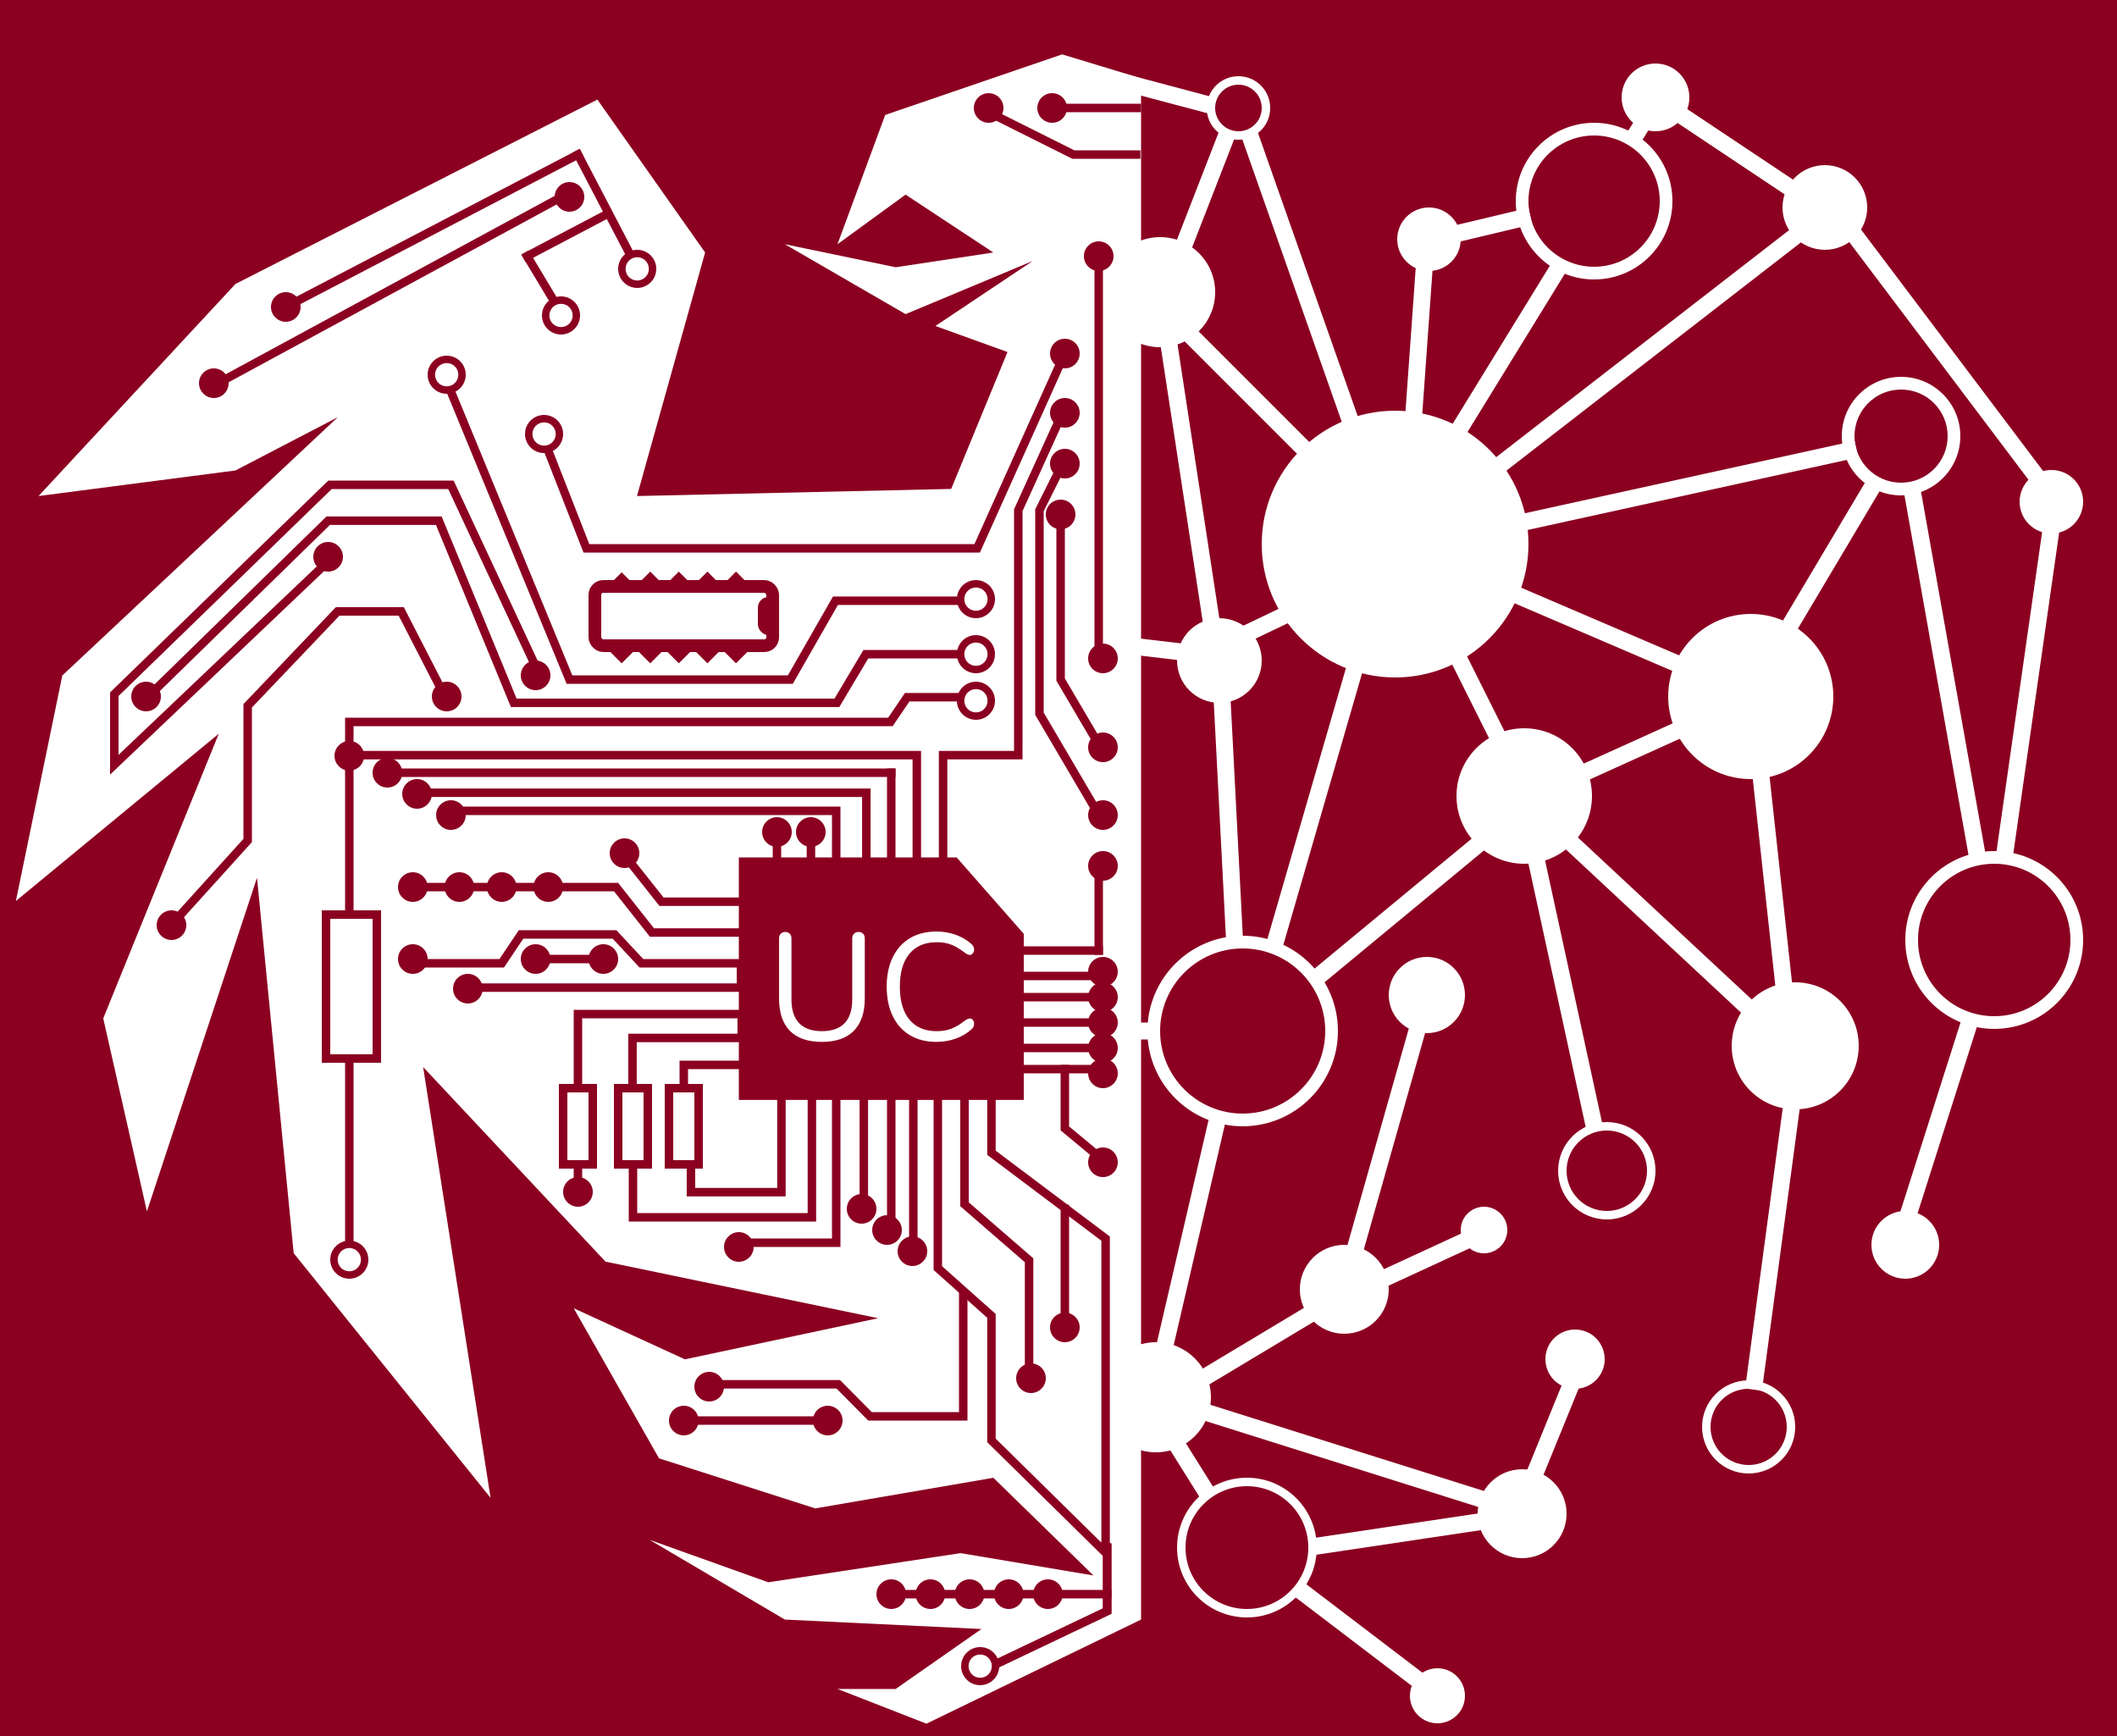 <?xml version="1.0" encoding="UTF-8"?>
<svg width="500px" height="410px" viewBox="0 0 500 410" version="1.1" xmlns="http://www.w3.org/2000/svg" xmlns:xlink="http://www.w3.org/1999/xlink">
    <!-- Generator: Sketch 50.2 (55047) - http://www.bohemiancoding.com/sketch -->
    <title>maroon-logo</title>
    <desc>Created with Sketch.</desc>
    <defs>
        <rect id="path-1" x="0" y="0" width="19" height="33"></rect>
    </defs>
    <g id="Page-1" stroke="none" stroke-width="1" fill="none" fill-rule="evenodd">
        <g id="maroon-logo">
            <rect id="Rectangle-5" fill="#8B0021" x="0" y="0" width="500" height="410"></rect>
            <g id="Group" transform="translate(3, 12)">
                <polygon id="Line-41" fill="#FFFFFF" points="266.5 6.5 266.5 370.5 215.817 395.091 194.796 386.89 208.541 386.89 228.812 372.732 182.368 370.5 150.422 351.671 178.445 361.696 223.874 354.811 255.266 360.09 231.614 337.016 189.55 344.247 152.648 332.42 132.506 296.979 158.765 309.044 204.392 299.328 140.009 285.965 96.941 240.016 112.864 341.752 66.362 283.971 57.698 195.307 31.7 274.093 21.382 228.522 48.667 161.292 0.749 200.795 11.718 147.533 76.776 86.535 52.61 99.112 6.102 105.151 52.61 55.064 138.094 11.521 163.538 47.635 147.444 105.151 221.656 103.47 234.954 71.138 217.929 64.991 240.906 49.642 210.881 62.189 182.368 45.678 208.541 51.119 231.614 47.635 210.881 33.966 194.796 45.678 206.075 15.14 247.859 0.841"></polygon>
                <circle id="Oval" fill="#8B0021" cx="64.5" cy="60.5" r="3.5"></circle>
                <circle id="Oval" fill="#8B0021" cx="131.5" cy="34.5" r="3.5"></circle>
                <path d="M129.5,67 C127.015,67 125,64.985 125,62.5 C125,60.015 127.015,58 129.5,58 C131.985,58 134,60.015 134,62.5 C134,64.985 131.985,67 129.5,67 Z M129.5,65.25 C131.019,65.25 132.25,64.019 132.25,62.5 C132.25,60.981 131.019,59.75 129.5,59.75 C127.981,59.75 126.75,60.981 126.75,62.5 C126.75,64.019 127.981,65.25 129.5,65.25 Z" id="Combined-Shape" fill="#8B0021"></path>
                <path d="M102.5,81 C100.015,81 98,78.985 98,76.5 C98,74.015 100.015,72 102.5,72 C104.985,72 107,74.015 107,76.5 C107,78.985 104.985,81 102.5,81 Z M102.5,79.25 C104.019,79.25 105.25,78.019 105.25,76.5 C105.25,74.981 104.019,73.75 102.5,73.75 C100.981,73.75 99.75,74.981 99.75,76.5 C99.75,78.019 100.981,79.25 102.5,79.25 Z" id="Combined-Shape" fill="#8B0021"></path>
                <path d="M125.5,95 C123.015,95 121,92.985 121,90.5 C121,88.015 123.015,86 125.5,86 C127.985,86 130,88.015 130,90.5 C130,92.985 127.985,95 125.5,95 Z M125.5,93.25 C127.019,93.25 128.25,92.019 128.25,90.5 C128.25,88.981 127.019,87.75 125.5,87.75 C123.981,87.75 122.75,88.981 122.75,90.5 C122.75,92.019 123.981,93.25 125.5,93.25 Z" id="Combined-Shape" fill="#8B0021"></path>
                <path d="M227.5,134 C225.015,134 223,131.985 223,129.5 C223,127.015 225.015,125 227.5,125 C229.985,125 232,127.015 232,129.5 C232,131.985 229.985,134 227.5,134 Z M227.5,132.25 C229.019,132.25 230.25,131.019 230.25,129.5 C230.25,127.981 229.019,126.75 227.5,126.75 C225.981,126.75 224.75,127.981 224.75,129.5 C224.75,131.019 225.981,132.25 227.5,132.25 Z" id="Combined-Shape" fill="#8B0021"></path>
                <path d="M227.5,147 C225.015,147 223,144.985 223,142.5 C223,140.015 225.015,138 227.5,138 C229.985,138 232,140.015 232,142.5 C232,144.985 229.985,147 227.5,147 Z M227.5,145.25 C229.019,145.25 230.25,144.019 230.25,142.5 C230.25,140.981 229.019,139.75 227.5,139.75 C225.981,139.75 224.75,140.981 224.75,142.5 C224.75,144.019 225.981,145.25 227.5,145.25 Z" id="Combined-Shape" fill="#8B0021"></path>
                <path d="M227.5,158 C225.015,158 223,155.985 223,153.5 C223,151.015 225.015,149 227.5,149 C229.985,149 232,151.015 232,153.5 C232,155.985 229.985,158 227.5,158 Z M227.5,156.25 C229.019,156.25 230.25,155.019 230.25,153.5 C230.25,151.981 229.019,150.75 227.5,150.75 C225.981,150.75 224.75,151.981 224.75,153.5 C224.75,155.019 225.981,156.25 227.5,156.25 Z" id="Combined-Shape" fill="#8B0021"></path>
                <path d="M228.5,386 C226.015,386 224,383.985 224,381.5 C224,379.015 226.015,377 228.5,377 C230.985,377 233,379.015 233,381.5 C233,383.985 230.985,386 228.5,386 Z M228.5,384.25 C230.019,384.25 231.25,383.019 231.25,381.5 C231.25,379.981 230.019,378.75 228.5,378.75 C226.981,378.75 225.75,379.981 225.75,381.5 C225.75,383.019 226.981,384.25 228.5,384.25 Z" id="Combined-Shape" fill="#8B0021"></path>
                <path d="M79.5,290 C77.015,290 75,287.985 75,285.5 C75,283.015 77.015,281 79.5,281 C81.985,281 84,283.015 84,285.5 C84,287.985 81.985,290 79.5,290 Z M79.5,288.25 C81.019,288.25 82.25,287.019 82.25,285.5 C82.25,283.981 81.019,282.75 79.5,282.75 C77.981,282.75 76.75,283.981 76.75,285.5 C76.75,287.019 77.981,288.25 79.5,288.25 Z" id="Combined-Shape" fill="#8B0021"></path>
                <path d="M147.5,56 C145.015,56 143,53.985 143,51.5 C143,49.015 145.015,47 147.5,47 C149.985,47 152,49.015 152,51.5 C152,53.985 149.985,56 147.5,56 Z M147.5,54.25 C149.019,54.25 150.25,53.019 150.25,51.5 C150.25,49.981 149.019,48.75 147.5,48.75 C145.981,48.75 144.75,49.981 144.75,51.5 C144.75,53.019 145.981,54.25 147.5,54.25 Z" id="Combined-Shape" fill="#8B0021"></path>
                <circle id="Oval" fill="#8B0021" cx="47.5" cy="78.5" r="3.5"></circle>
                <circle id="Oval" fill="#8B0021" cx="31.5" cy="152.5" r="3.5"></circle>
                <circle id="Oval" fill="#8B0021" cx="74.5" cy="119.5" r="3.5"></circle>
                <circle id="Oval" fill="#8B0021" cx="102.5" cy="152.5" r="3.5"></circle>
                <circle id="Oval" fill="#8B0021" cx="37.5" cy="206.5" r="3.5"></circle>
                <circle id="Oval" fill="#8B0021" cx="79.5" cy="166.5" r="3.5"></circle>
                <circle id="Oval" fill="#8B0021" cx="88.5" cy="170.5" r="3.5"></circle>
                <circle id="Oval" fill="#8B0021" cx="95.5" cy="175.5" r="3.5"></circle>
                <circle id="Oval" fill="#8B0021" cx="103.5" cy="180.5" r="3.5"></circle>
                <circle id="Oval" fill="#8B0021" cx="94.5" cy="197.5" r="3.5"></circle>
                <circle id="Oval" fill="#8B0021" cx="94.5" cy="214.5" r="3.5"></circle>
                <circle id="Oval" fill="#8B0021" cx="107.5" cy="221.5" r="3.5"></circle>
                <circle id="Oval" fill="#8B0021" cx="123.5" cy="214.5" r="3.5"></circle>
                <circle id="Oval" fill="#8B0021" cx="133.5" cy="269.5" r="3.5"></circle>
                <circle id="Oval" fill="#8B0021" cx="171.5" cy="282.5" r="3.5"></circle>
                <circle id="Oval" fill="#8B0021" cx="164.5" cy="315.5" r="3.5"></circle>
                <circle id="Oval" fill="#8B0021" cx="158.5" cy="323.5" r="3.5"></circle>
                <circle id="Oval" fill="#8B0021" cx="192.5" cy="323.5" r="3.5"></circle>
                <circle id="Oval" fill="#8B0021" cx="240.5" cy="313.5" r="3.5"></circle>
                <circle id="Oval" fill="#8B0021" cx="244.5" cy="364.5" r="3.5"></circle>
                <circle id="Oval" fill="#8B0021" cx="235.25" cy="364.5" r="3.5"></circle>
                <circle id="Oval" fill="#8B0021" cx="226" cy="364.5" r="3.5"></circle>
                <circle id="Oval" fill="#8B0021" cx="216.75" cy="364.5" r="3.5"></circle>
                <circle id="Oval" fill="#8B0021" cx="207.5" cy="364.5" r="3.5"></circle>
                <circle id="Oval" fill="#8B0021" cx="248.5" cy="301.5" r="3.5"></circle>
                <circle id="Oval" fill="#8B0021" cx="257.5" cy="262.5" r="3.5"></circle>
                <circle id="Oval" fill="#8B0021" cx="257.5" cy="241.5" r="3.5"></circle>
                <circle id="Oval" fill="#8B0021" cx="257.5" cy="235.5" r="3.5"></circle>
                <circle id="Oval" fill="#8B0021" cx="257.5" cy="229.5" r="3.5"></circle>
                <circle id="Oval" fill="#8B0021" cx="257.5" cy="223.5" r="3.5"></circle>
                <circle id="Oval" fill="#8B0021" cx="257.5" cy="217.5" r="3.5"></circle>
                <circle id="Oval" fill="#8B0021" cx="257.5" cy="192.5" r="3.5"></circle>
                <circle id="Oval" fill="#8B0021" cx="257.5" cy="180.5" r="3.5"></circle>
                <circle id="Oval" fill="#8B0021" cx="257.5" cy="164.5" r="3.5"></circle>
                <circle id="Oval" fill="#8B0021" cx="257.5" cy="143.5" r="3.5"></circle>
                <circle id="Oval" fill="#8B0021" cx="247.5" cy="109.5" r="3.5"></circle>
                <circle id="Oval" fill="#8B0021" cx="248.5" cy="97.5" r="3.5"></circle>
                <circle id="Oval" fill="#8B0021" cx="248.5" cy="85.5" r="3.5"></circle>
                <circle id="Oval" fill="#8B0021" cx="248.5" cy="71.5" r="3.5"></circle>
                <circle id="Oval" fill="#8B0021" cx="256.5" cy="48.5" r="3.5"></circle>
                <circle id="Oval" fill="#8B0021" cx="245.5" cy="13.5" r="3.5"></circle>
                <circle id="Oval" fill="#8B0021" cx="230.5" cy="13.5" r="3.5"></circle>
                <circle id="Oval" fill="#8B0021" cx="200.5" cy="273.5" r="3.5"></circle>
                <circle id="Oval" fill="#8B0021" cx="206.5" cy="278.5" r="3.5"></circle>
                <circle id="Oval" fill="#8B0021" cx="212.5" cy="283.5" r="3.5"></circle>
                <circle id="Oval" fill="#8B0021" cx="139.5" cy="214.5" r="3.5"></circle>
                <circle id="Oval" fill="#8B0021" cx="144.5" cy="189.5" r="3.5"></circle>
                <circle id="Oval" fill="#8B0021" cx="180.5" cy="184.5" r="3.5"></circle>
                <circle id="Oval" fill="#8B0021" cx="188.5" cy="184.5" r="3.5"></circle>
                <circle id="Oval" fill="#8B0021" cx="105.5" cy="197.5" r="3.5"></circle>
                <circle id="Oval" fill="#8B0021" cx="115.5" cy="197.5" r="3.5"></circle>
                <circle id="Oval" fill="#8B0021" cx="126.5" cy="197.5" r="3.5"></circle>
                <circle id="Oval" fill="#8B0021" cx="123.5" cy="147.5" r="3.5"></circle>
                <rect id="Rectangle-2" stroke="#8B0021" stroke-width="3" x="137.5" y="126.5" width="42" height="14" rx="2"></rect>
                <rect id="Rectangle-3" fill="#8B0021" x="176" y="129" width="5" height="9" rx="2.5"></rect>
                <path d="M124.5,214.5 L139.5,214.5" id="Line-40" stroke="#8B0021" stroke-width="2" fill="#8B0021" stroke-linecap="square"></path>
                <path d="M64.5,60.5 L133.5,24.5" id="Line" stroke="#8B0021" stroke-width="2" fill="#8B0021" stroke-linecap="square"></path>
                <path d="M133.5,24.5 L145.5,47.5" id="Line-2" stroke="#8B0021" stroke-width="2" fill="#8B0021" stroke-linecap="square"></path>
                <path d="M140.5,38.5 L121.5,48.5" id="Line-3" stroke="#8B0021" stroke-width="2" fill="#8B0021" stroke-linecap="square"></path>
                <path d="M121.5,48.5 L127.5,58.5" id="Line-4" stroke="#8B0021" stroke-width="2" fill="#8B0021" stroke-linecap="square"></path>
                <path d="M48.5,78.5 L131.5,33.5" id="Line-5" stroke="#8B0021" stroke-width="2" fill="#8B0021" stroke-linecap="square"></path>
                <polyline id="Line-6" stroke="#8B0021" stroke-width="2" stroke-linecap="square" points="103.5 80.5 131.5 148.5 183.669 148.5 194.314 129.886 223.452 129.886"></polyline>
                <polyline id="Line-7" stroke="#8B0021" stroke-width="2" stroke-linecap="square" points="222.5 142.5 201.5 142.5 194.661 153.984 118.338 153.984 100.639 110.973 74.52 110.973 32.556 151.956"></polyline>
                <polyline id="Line-8" stroke="#8B0021" stroke-width="2" stroke-linecap="square" points="124.5 147.5 103.5 102.5 74.943 102.5 23.993 151.96 23.993 168.616 74.943 120.182"></polyline>
                <polyline id="Line-9" stroke="#8B0021" stroke-width="2" stroke-linecap="square" points="36.5 207.5 55.5 186.5 55.5 154.691 76.74 132.406 91.77 132.406 101.725 151.773"></polyline>
                <polyline id="Line-10" stroke="#8B0021" stroke-width="2" stroke-linecap="square" points="126.5 94.5 135.5 117.5 227.792 117.5 248.625 71.164"></polyline>
                <polyline id="Line-11" stroke="#8B0021" stroke-width="2" stroke-linecap="square" points="230.5 14.5 250.5 24.5 265.34 24.5"></polyline>
                <path d="M246.5,13.5 L265.5,13.5" id="Line-12" stroke="#8B0021" stroke-width="2" stroke-linecap="square"></path>
                <path d="M256.5,48.5 L256.5,144.5" id="Line-13" stroke="#8B0021" stroke-width="2" stroke-linecap="square"></path>
                <polyline id="Line-14" stroke="#8B0021" stroke-width="2" stroke-linecap="square" points="247.5 86.5 237.5 108.5 237.5 166.353 219.743 166.353 219.743 195.192 213.536 195.192 213.536 166.353 78.812 166.353"></polyline>
                <path d="M180.5,186.5 L180.5,197.5" id="Line-83" stroke="#8B0021" stroke-width="2" stroke-linecap="square"></path>
                <path d="M88.5,170.5 L207.5,170.5" id="Line-15" stroke="#8B0021" stroke-width="2" stroke-linecap="square"></path>
                <polyline id="Line-16" stroke="#8B0021" stroke-width="2" stroke-linecap="square" points="207.5 170.5 207.5 196.5 201.615 196.5 201.615 175.23 96.429 175.23"></polyline>
                <polyline id="Line-17" stroke="#8B0021" stroke-width="2" stroke-linecap="square" points="104.5 179.5 194.5 179.5 194.5 194.195 188.533 194.195 188.533 185.91"></polyline>
                <polyline id="Line-18" stroke="#8B0021" stroke-width="2" stroke-linecap="square" points="247.5 98.5 242.5 108.5 242.5 156.556 257.042 181.31"></polyline>
                <polyline id="Line-19" stroke="#8B0021" stroke-width="2" stroke-linecap="square" points="257.5 165.5 247.5 148.5 247.5 109.526"></polyline>
                <path d="M236.5,212.5 L256.5,212.5" id="Line-20" stroke="#8B0021" stroke-width="2" stroke-linecap="square"></path>
                <path d="M256.5,212.5 L256.5,193.5" id="Line-21" stroke="#8B0021" stroke-width="2" stroke-linecap="square"></path>
                <path d="M236.5,218.5 L257.5,218.5" id="Line-22" stroke="#8B0021" stroke-width="2" stroke-linecap="square"></path>
                <path d="M236.5,223.5 L257.5,223.5" id="Line-22" stroke="#8B0021" stroke-width="2" stroke-linecap="square"></path>
                <path d="M236.5,229.5 L257.5,229.5" id="Line-22" stroke="#8B0021" stroke-width="2" stroke-linecap="square"></path>
                <path d="M236.5,235.5 L257.5,235.5" id="Line-22" stroke="#8B0021" stroke-width="2" stroke-linecap="square"></path>
                <path d="M236.5,240.5 L257.5,240.5" id="Line-22" stroke="#8B0021" stroke-width="2" stroke-linecap="square"></path>
                <polyline id="Line-23" stroke="#8B0021" stroke-width="2" stroke-linecap="square" points="93.5 197.5 142.5 197.5 150.976 208.235 172.939 208.235 172.939 200.963 153.234 200.963 144.583 190.044"></polyline>
                <polyline id="Line-24" stroke="#8B0021" stroke-width="2" stroke-linecap="square" points="94.5 215.5 115.5 215.5 120.06 208.693 142.14 208.693 148.487 215.5 172.009 215.5 172.009 221.252 107.818 221.252"></polyline>
                <path d="M79.5,280.5 L79.5,238.5" id="Line-25" stroke="#8B0021" stroke-width="2" stroke-linecap="square"></path>
                <polyline id="Line-26" stroke="#8B0021" stroke-width="2" stroke-linecap="square" points="79.5 203.5 79.5 158.5 207.305 158.5 211.264 152.663 222.985 152.663"></polyline>
                <path d="M133.5,269.5 L133.5,263.5" id="Line-27" stroke="#8B0021" stroke-width="2" stroke-linecap="square"></path>
                <polyline id="Line-28" stroke="#8B0021" stroke-width="2" stroke-linecap="square" points="133.5 244.5 133.5 227.5 172.178 227.5 172.178 233.134 146.388 233.134 146.388 244.409"></polyline>
                <polyline id="Line-29" stroke="#8B0021" stroke-width="2" stroke-linecap="square" points="146.5 263.5 146.5 275.5 188.755 275.5 188.755 245.595 181.558 245.595 181.558 269.554 160.19 269.554 160.19 263.5"></polyline>
                <polyline id="Line-30" stroke="#8B0021" stroke-width="2" stroke-linecap="square" points="158.5 244.5 158.5 239.5 172.423 239.5"></polyline>
                <polyline id="Line-31" stroke="#8B0021" stroke-width="2" stroke-linecap="square" points="171.5 281.5 194.5 281.5 194.5 246.192 201.022 246.192 201.022 273.586"></polyline>
                <polyline id="Line-32" stroke="#8B0021" stroke-width="2" stroke-linecap="square" points="207.5 278.5 207.5 246.5 212.712 246.5 212.712 281.623"></polyline>
                <polyline id="Line-33" stroke="#8B0021" stroke-width="2" stroke-linecap="square" points="218.5 246.5 218.5 287.5 231.162 298.771 231.162 328.186 258.124 354.715 258.124 280.527 231.162 260.253 231.162 246.5 224.8 246.5 224.8 272.42 240.052 285.648 240.052 313.364"></polyline>
                <path d="M248.5,299.5 L248.5,273.5" id="Line-34" stroke="#8B0021" stroke-width="2" stroke-linecap="square"></path>
                <polyline id="Line-35" stroke="#8B0021" stroke-width="2" stroke-linecap="square" points="224.5 293.5 224.5 322.5 202.483 322.5 194.977 314.937 165.149 314.937"></polyline>
                <path d="M158.5,323.5 L193.5,323.5" id="Line-36" stroke="#8B0021" stroke-width="2" stroke-linecap="square"></path>
                <polyline id="Line-37" stroke="#8B0021" stroke-width="2" stroke-linecap="square" points="248.5 240.5 248.5 254.5 258.157 262.526"></polyline>
                <path d="M207.5,364.5 L258.5,364.5" id="Line-38" stroke="#8B0021" stroke-width="2" stroke-linecap="square"></path>
                <polyline id="Line-39" stroke="#8B0021" stroke-width="2" stroke-linecap="square" points="258.5 353.5 258.5 368.5 232.68 380.793"></polyline>
                <polyline id="Line-39" stroke="#8B0021" stroke-width="2" stroke-linecap="square" points="258.5 353.5 258.5 368.5 232.68 380.793"></polyline>
                <rect id="Rectangle" stroke="#8B0021" stroke-width="2" x="74" y="204" width="12" height="34"></rect>
                <rect id="Rectangle" stroke="#8B0021" stroke-width="2" x="130" y="245" width="7" height="18"></rect>
                <rect id="Rectangle" stroke="#8B0021" stroke-width="2" x="143" y="245" width="7" height="18"></rect>
                <rect id="Rectangle" stroke="#8B0021" stroke-width="2" x="155" y="245" width="7" height="18"></rect>
                <polygon id="Rectangle-4" fill="#8B0021" transform="translate(143.828, 126) rotate(45) translate(-143.828, -126) " points="141.828 124 145.828 124 141.828 128"></polygon>
                <polygon id="Rectangle-4" fill="#8B0021" transform="translate(150.578, 125.828) rotate(45) translate(-150.578, -125.828) " points="148.578 123.828 152.578 123.828 148.578 127.828"></polygon>
                <polygon id="Rectangle-4" fill="#8B0021" transform="translate(157.328, 125.828) rotate(45) translate(-157.328, -125.828) " points="155.328 123.828 159.328 123.828 155.328 127.828"></polygon>
                <polygon id="Rectangle-4" fill="#8B0021" transform="translate(164.078, 125.828) rotate(45) translate(-164.078, -125.828) " points="162.078 123.828 166.078 123.828 162.078 127.828"></polygon>
                <polygon id="Rectangle-4" fill="#8B0021" transform="translate(170.828, 125.828) rotate(45) translate(-170.828, -125.828) " points="168.828 123.828 172.828 123.828 168.828 127.828"></polygon>
                <polygon id="Rectangle-4" fill="#8B0021" transform="translate(170.828, 141.828) scale(1, -1) rotate(45) translate(-170.828, -141.828) " points="168.828 139.828 172.828 139.828 168.828 143.828"></polygon>
                <polygon id="Rectangle-4" fill="#8B0021" transform="translate(164.078, 141.828) scale(1, -1) rotate(45) translate(-164.078, -141.828) " points="162.078 139.828 166.078 139.828 162.078 143.828"></polygon>
                <polygon id="Rectangle-4" fill="#8B0021" transform="translate(157.328, 141.828) scale(1, -1) rotate(45) translate(-157.328, -141.828) " points="155.328 139.828 159.328 139.828 155.328 143.828"></polygon>
                <polygon id="Rectangle-4" fill="#8B0021" transform="translate(150.578, 141.828) scale(1, -1) rotate(45) translate(-150.578, -141.828) " points="148.578 139.828 152.578 139.828 148.578 143.828"></polygon>
                <polygon id="Rectangle-4" fill="#8B0021" transform="translate(143.828, 141.828) scale(1, -1) rotate(45) translate(-143.828, -141.828) " points="141.828 139.828 145.828 139.828 141.828 143.828"></polygon>
                <polygon id="Line-42" fill="#8B0021" points="171.5 190.5 171.5 247.78 238.797 247.78 238.797 208.55 222.94 190.5"></polygon>
            </g>
            <path d="M471,243 C459.402,243 450,233.598 450,222 C450,210.402 459.402,201 471,201 C482.598,201 492,210.402 492,222 C492,233.598 482.598,243 471,243 Z M471,240 C480.941,240 489,231.941 489,222 C489,212.059 480.941,204 471,204 C461.059,204 453,212.059 453,222 C453,231.941 461.059,240 471,240 Z" id="Combined-Shape" fill="#FFFFFF"></path>
            <path d="M449,117 C441.268,117 435,110.732 435,103 C435,95.268 441.268,89 449,89 C456.732,89 463,95.268 463,103 C463,110.732 456.732,117 449,117 Z M449,114 C455.075,114 460,109.075 460,103 C460,96.925 455.075,92 449,92 C442.925,92 438,96.925 438,103 C438,109.075 442.925,114 449,114 Z" id="Combined-Shape" fill="#FFFFFF"></path>
            <path d="M376.5,66 C366.283,66 358,57.717 358,47.5 C358,37.283 366.283,29 376.5,29 C386.717,29 395,37.283 395,47.5 C395,57.717 386.717,66 376.5,66 Z M376.5,63 C385.06,63 392,56.06 392,47.5 C392,38.94 385.06,32 376.5,32 C367.94,32 361,38.94 361,47.5 C361,56.06 367.94,63 376.5,63 Z" id="Combined-Shape" fill="#FFFFFF"></path>
            <path d="M292.5,33 C288.358,33 285,29.642 285,25.5 C285,21.358 288.358,18 292.5,18 C296.642,18 300,21.358 300,25.5 C300,29.642 296.642,33 292.5,33 Z M292.5,31 C295.538,31 298,28.538 298,25.5 C298,22.462 295.538,20 292.5,20 C289.462,20 287,22.462 287,25.5 C287,28.538 289.462,31 292.5,31 Z" id="Combined-Shape" fill="#FFFFFF"></path>
            <path d="M293.5,266 C281.074,266 271,255.926 271,243.5 C271,231.074 281.074,221 293.5,221 C305.926,221 316,231.074 316,243.5 C316,255.926 305.926,266 293.5,266 Z M293.5,263 C304.27,263 313,254.27 313,243.5 C313,232.73 304.27,224 293.5,224 C282.73,224 274,232.73 274,243.5 C274,254.27 282.73,263 293.5,263 Z" id="Combined-Shape" fill="#FFFFFF"></path>
            <path d="M413,348 C406.925,348 402,343.075 402,337 C402,330.925 406.925,326 413,326 C419.075,326 424,330.925 424,337 C424,343.075 419.075,348 413,348 Z M413,346 C417.971,346 422,341.971 422,337 C422,332.029 417.971,328 413,328 C408.029,328 404,332.029 404,337 C404,341.971 408.029,346 413,346 Z" id="Combined-Shape" fill="#FFFFFF"></path>
            <circle id="Oval-2" fill="#FFFFFF" cx="274" cy="69" r="13"></circle>
            <circle id="Oval-2" fill="#FFFFFF" cx="337.5" cy="56.5" r="7.5"></circle>
            <circle id="Oval-2" fill="#FFFFFF" cx="391" cy="23" r="8"></circle>
            <circle id="Oval-2" fill="#FFFFFF" cx="431" cy="49" r="10"></circle>
            <circle id="Oval-2" fill="#FFFFFF" cx="484.5" cy="118.5" r="7.5"></circle>
            <circle id="Oval-2" fill="#FFFFFF" cx="360" cy="188" r="16"></circle>
            <circle id="Oval-2" fill="#FFFFFF" cx="413.5" cy="164.5" r="19.5"></circle>
            <circle id="Oval-2" fill="#FFFFFF" cx="288" cy="156" r="10"></circle>
            <circle id="Oval-2" fill="#FFFFFF" cx="329.5" cy="128.5" r="31.5"></circle>
            <circle id="Oval-2" fill="#FFFFFF" cx="337" cy="235" r="9"></circle>
            <circle id="Oval-2" fill="#FFFFFF" cx="424" cy="247" r="15"></circle>
            <circle id="Oval-2" fill="#FFFFFF" cx="450" cy="294" r="8"></circle>
            <circle id="Oval-2" fill="#FFFFFF" cx="372" cy="321" r="7"></circle>
            <circle id="Oval-2" fill="#FFFFFF" cx="350.5" cy="290.5" r="5.5"></circle>
            <circle id="Oval-2" fill="#FFFFFF" cx="317.5" cy="304.5" r="10.5"></circle>
            <g id="Group-2" transform="translate(269, 313)">
                <g id="Oval-2">
                    <mask id="mask-2" fill="white">
                        <use xlink:href="#path-1"></use>
                    </mask>
                    <g id="Mask"></g>
                    <circle fill="#FFFFFF" mask="url(#mask-2)" cx="4" cy="17" r="13"></circle>
                </g>
            </g>
            <circle id="Oval-2" fill="#FFFFFF" cx="359.5" cy="357.5" r="10.5"></circle>
            <circle id="Oval-2" fill="#FFFFFF" cx="339.5" cy="400.5" r="6.5"></circle>
            <path d="M379.5,288 C373.149,288 368,282.851 368,276.5 C368,270.149 373.149,265 379.5,265 C385.851,265 391,270.149 391,276.5 C391,282.851 385.851,288 379.5,288 Z M379.5,286 C384.747,286 389,281.747 389,276.5 C389,271.253 384.747,267 379.5,267 C374.253,267 370,271.253 370,276.5 C370,281.747 374.253,286 379.5,286 Z" id="Combined-Shape" fill="#FFFFFF"></path>
            <path d="M294.5,382 C285.387,382 278,374.613 278,365.5 C278,356.387 285.387,349 294.5,349 C303.613,349 311,356.387 311,365.5 C311,374.613 303.613,382 294.5,382 Z M294.5,380 C302.508,380 309,373.508 309,365.5 C309,357.492 302.508,351 294.5,351 C286.492,351 280,357.492 280,365.5 C280,373.508 286.492,380 294.5,380 Z" id="Combined-Shape" fill="#FFFFFF"></path>
            <path d="M386.408,31.674 L391.5,23.5" id="Line-43" stroke="#FFFFFF" stroke-width="4" stroke-linecap="square"></path>
            <path d="M391.5,23.5 L430.5,49.5" id="Line-44" stroke="#FFFFFF" stroke-width="4" stroke-linecap="square"></path>
            <path d="M436.5,53.5 L482.5,114.5" id="Line-45" stroke="#FFFFFF" stroke-width="4" stroke-linecap="square"></path>
            <path d="M349.5,113.5 L429.5,51.5" id="Line-46" stroke="#FFFFFF" stroke-width="4" stroke-linecap="square"></path>
            <path d="M341.5,106.5 L367.829,63.683" id="Line-47" stroke="#FFFFFF" stroke-width="4" stroke-linecap="square"></path>
            <path d="M359.5,51.5 L338.5,56.5" id="Line-48" stroke="#FFFFFF" stroke-width="4" stroke-linecap="square"></path>
            <path d="M333.5,103.5 L336.5,61.5" id="Line-49" stroke="#FFFFFF" stroke-width="4" stroke-linecap="square"></path>
            <path d="M284.5,24.5 L260.687,18.167" id="Line-50" stroke="#FFFFFF" stroke-width="4" stroke-linecap="square"></path>
            <path d="M289.199,33.258 L275.5,68.5" id="Line-51" stroke="#FFFFFF" stroke-width="4" stroke-linecap="square"></path>
            <path d="M295.825,33.75 L322.5,109.5" id="Line-52" stroke="#FFFFFF" stroke-width="4" stroke-linecap="square"></path>
            <path d="M279.5,77.5 L314.5,112.5" id="Line-53" stroke="#FFFFFF" stroke-width="4" stroke-linecap="square"></path>
            <path d="M286.5,149.5 L275.5,77.5" id="Line-54" stroke="#FFFFFF" stroke-width="4" stroke-linecap="square"></path>
            <path d="M283.5,154.5 L266.5,152.5" id="Line-55" stroke="#FFFFFF" stroke-width="4" stroke-linecap="square"></path>
            <path d="M290.5,151.5 L313.5,140.5" id="Line-56" stroke="#FFFFFF" stroke-width="4" stroke-linecap="square"></path>
            <path d="M355.5,177.5 L342.5,151.5" id="Line-57" stroke="#FFFFFF" stroke-width="4" stroke-linecap="square"></path>
            <path d="M321.5,152.5 L301.5,221.5" id="Line-58" stroke="#FFFFFF" stroke-width="4" stroke-linecap="square"></path>
            <path d="M291.5,220.5 L288.5,162.5" id="Line-59" stroke="#FFFFFF" stroke-width="4" stroke-linecap="square"></path>
            <path d="M311.5,230.5 L363.5,187.5" id="Line-60" stroke="#FFFFFF" stroke-width="4" stroke-linecap="square"></path>
            <path d="M367.5,185.5 L409.5,166.5" id="Line-61" stroke="#FFFFFF" stroke-width="4" stroke-linecap="square"></path>
            <path d="M402.5,159.5 L353.5,138.5" id="Line-62" stroke="#FFFFFF" stroke-width="4" stroke-linecap="square"></path>
            <path d="M270.5,243.5 L266.5,243.5" id="Line-63" stroke="#FFFFFF" stroke-width="4" stroke-linecap="square"></path>
            <path d="M274.5,320.5 L287.5,264.5" id="Line-64" stroke="#FFFFFF" stroke-width="4" stroke-linecap="square"></path>
            <path d="M282.5,326.5 L317.5,305.5" id="Line-65" stroke="#FFFFFF" stroke-width="4" stroke-linecap="square"></path>
            <path d="M318.5,300.5 L335.5,240.5" id="Line-66" stroke="#FFFFFF" stroke-width="4" stroke-linecap="square"></path>
            <path d="M323.5,303.5 L349.5,291.5" id="Line-68" stroke="#FFFFFF" stroke-width="4" stroke-linecap="square"></path>
            <path d="M281.5,332.5 L354.5,355.5" id="Line-69" stroke="#FFFFFF" stroke-width="4" stroke-linecap="square"></path>
            <path d="M361.5,350.5 L372.5,323.5" id="Line-70" stroke="#FFFFFF" stroke-width="4" stroke-linecap="square"></path>
            <path d="M284.296,351.363 L277.5,340.5" id="Line-71" stroke="#FFFFFF" stroke-width="4" stroke-linecap="square"></path>
            <path d="M311.759,365.041 L355.5,358.5" id="Line-72" stroke="#FFFFFF" stroke-width="4" stroke-linecap="square"></path>
            <path d="M308.017,376.285 L338.5,399.5" id="Line-73" stroke="#FFFFFF" stroke-width="4" stroke-linecap="square"></path>
            <path d="M414.418,326.205 L423.5,258.5" id="Line-74" stroke="#FFFFFF" stroke-width="4" stroke-linecap="square"></path>
            <path d="M421.5,234.5 L415.5,179.5" id="Line-75" stroke="#FFFFFF" stroke-width="4" stroke-linecap="square"></path>
            <path d="M414.5,239.5 L370.5,198.5" id="Line-76" stroke="#FFFFFF" stroke-width="4" stroke-linecap="square"></path>
            <path d="M376.182,264.429 L362.5,201.5" id="Line-77" stroke="#FFFFFF" stroke-width="4" stroke-linecap="square"></path>
            <path d="M450.5,287.5 L465.069,241.724" id="Line-78" stroke="#FFFFFF" stroke-width="4" stroke-linecap="square"></path>
            <path d="M473.5,201.5 L484.5,124.5" id="Line-79" stroke="#FFFFFF" stroke-width="4" stroke-linecap="square"></path>
            <path d="M466.837,201.235 L451.885,117.285" id="Line-80" stroke="#FFFFFF" stroke-width="4" stroke-linecap="square"></path>
            <path d="M436.5,106.5 L354.5,124.5" id="Line-81" stroke="#FFFFFF" stroke-width="4" stroke-linecap="square"></path>
            <path d="M420.5,151.5 L442.5,114.5" id="Line-82" stroke="#FFFFFF" stroke-width="4" stroke-linecap="square"></path>
            <path d="M194.123,246.068 C190.797,246.068 188.278,245.2 186.567,243.465 C184.856,241.729 184,239.174 184,235.8 L184,221.627 C184,221.169 184.133,220.801 184.398,220.524 C184.663,220.247 185.024,220.108 185.482,220.108 C185.916,220.108 186.266,220.247 186.531,220.524 C186.796,220.801 186.929,221.169 186.929,221.627 L186.929,236.053 C186.929,238.535 187.537,240.403 188.754,241.657 C189.972,242.91 191.761,243.537 194.123,243.537 C196.485,243.537 198.269,242.91 199.474,241.657 C200.679,240.403 201.282,238.535 201.282,236.053 L201.282,221.627 C201.282,221.169 201.421,220.801 201.698,220.524 C201.975,220.247 202.331,220.108 202.764,220.108 C203.222,220.108 203.584,220.247 203.849,220.524 C204.114,220.801 204.247,221.169 204.247,221.627 L204.247,235.8 C204.247,239.15 203.385,241.699 201.662,243.446 C199.938,245.194 197.426,246.068 194.123,246.068 Z M221.17,246.068 C218.76,246.068 216.675,245.543 214.915,244.495 C213.156,243.446 211.8,241.94 210.848,239.976 C209.896,238.011 209.42,235.691 209.42,233.016 C209.42,230.364 209.896,228.057 210.848,226.092 C211.8,224.128 213.156,222.621 214.915,221.573 C216.675,220.524 218.76,220 221.17,220 C222.785,220 224.309,220.259 225.743,220.777 C227.178,221.296 228.425,222.037 229.486,223.001 C229.871,223.362 230.064,223.784 230.064,224.266 C230.064,224.604 229.968,224.899 229.775,225.152 C229.582,225.405 229.353,225.532 229.088,225.532 C228.799,225.532 228.449,225.399 228.039,225.134 C226.81,224.17 225.695,223.495 224.695,223.109 C223.695,222.724 222.544,222.531 221.242,222.531 C218.446,222.531 216.295,223.441 214.789,225.261 C213.282,227.08 212.529,229.665 212.529,233.016 C212.529,236.39 213.282,238.987 214.789,240.807 C216.295,242.627 218.446,243.537 221.242,243.537 C222.52,243.537 223.665,243.344 224.677,242.958 C225.689,242.573 226.81,241.898 228.039,240.934 C228.449,240.669 228.799,240.536 229.088,240.536 C229.353,240.536 229.582,240.656 229.775,240.898 C229.968,241.139 230.064,241.44 230.064,241.801 C230.064,242.283 229.871,242.705 229.486,243.067 C228.425,244.031 227.178,244.772 225.743,245.29 C224.309,245.809 222.785,246.068 221.17,246.068 Z" id="UC" fill="#FFFFFF"></path>
        </g>
    </g>
</svg>